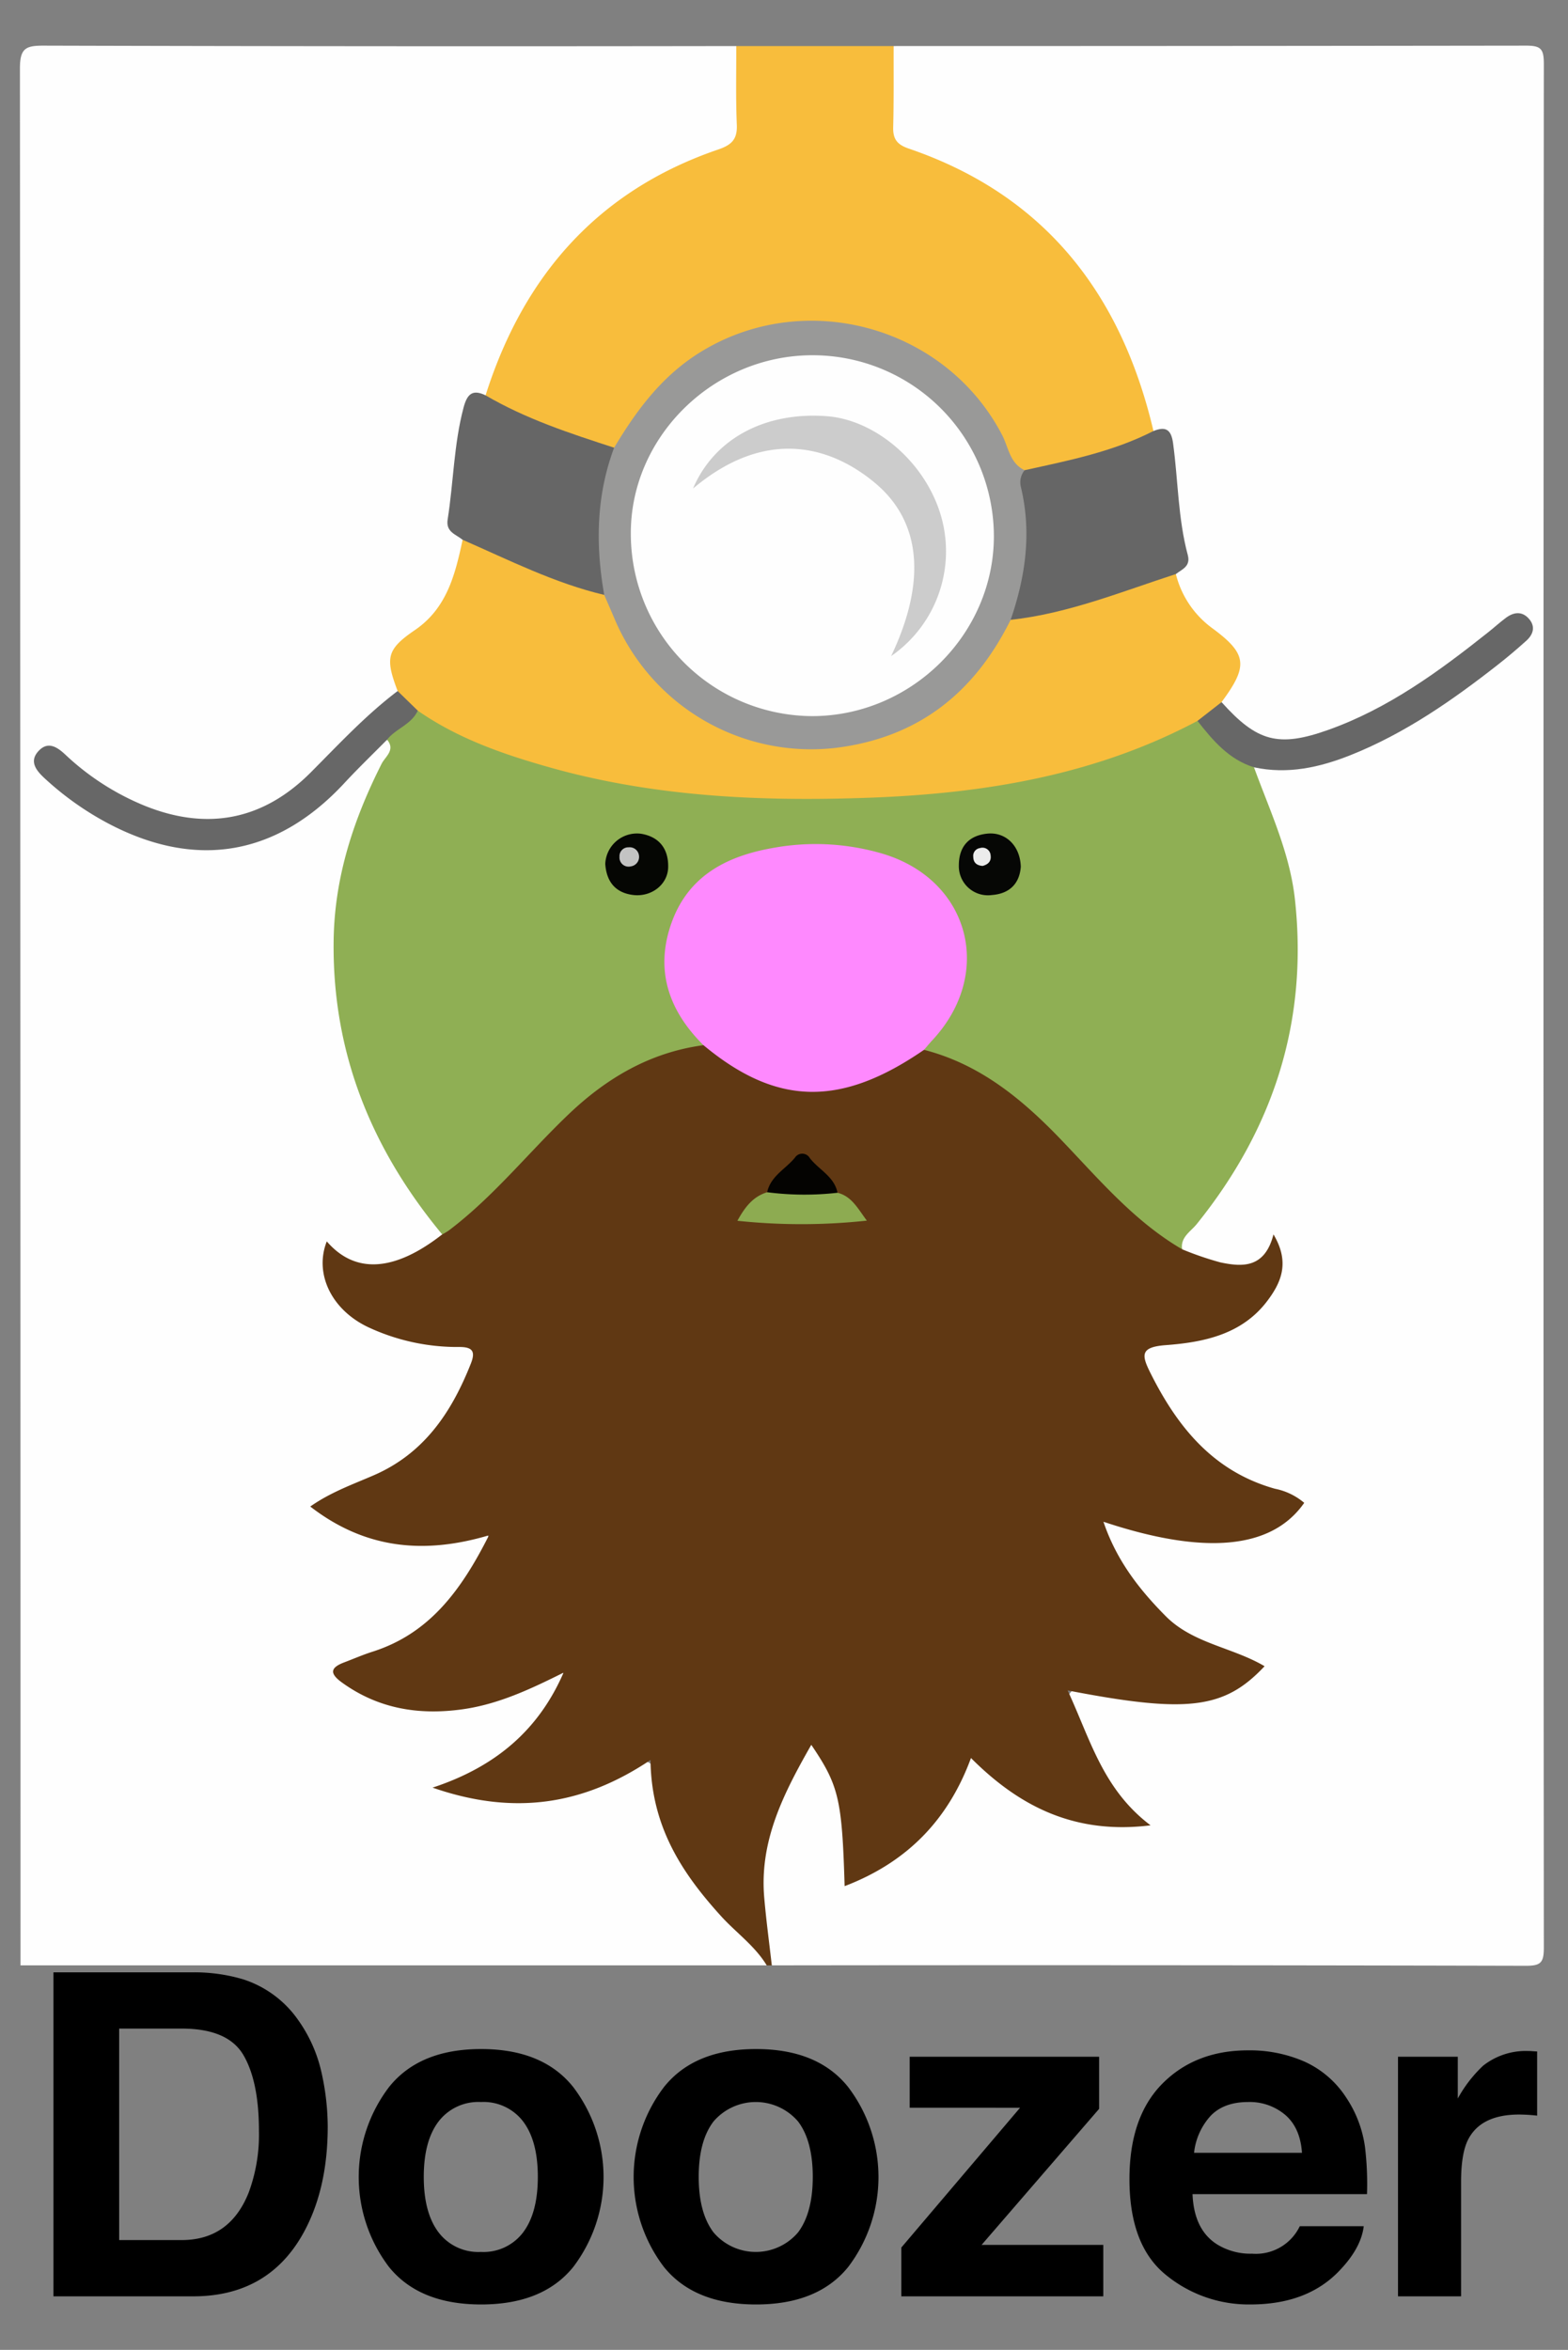 <svg id="Layer_1" data-name="Layer 1" xmlns="http://www.w3.org/2000/svg" viewBox="-1.029 -4.9 308.88 462.8"><rect x="-1.029" y="-4.9" width="308.88" height="462.8" fill="#808080" stroke="none"/><defs><style>.cls-1{fill:#fefefe;}.cls-2{fill:#603813;}.cls-3{fill:#f8bd3c;}.cls-4{fill:#8faf54;}.cls-5{fill:#666;}.cls-6{fill:#676767;}.cls-7{fill:#fe89fe;}.cls-8{fill:#8dab51;}.cls-9{fill:#040301;}.cls-10{fill:#999998;}.cls-11{fill:#060705;}.cls-12{fill:#050603;}.cls-13{fill:#ececec;}.cls-14{fill:#c3c3c3;}.cls-15{fill:#ccc;}</style></defs><title>doozer</title><path class="cls-1" d="M150.009,382.173h-147v-4.386q0-184.611-.11-369.223c-.004-3.984,1.161-4.485,4.712-4.475q68.198.191,136.397.084c2.431,5.943,1.338,12.062.733,18.11-.198,1.975-2.17,2.842-3.943,3.451-22.424,7.711-36.489,23.553-44.303,45.49A6.236,6.236,0,0,1,95.271,73.378a6.502,6.502,0,0,0-4.238,4.976c-1.366,5.983-1.562,12.091-2.326,18.136-.231,1.831.981,3.076,1.806,4.483.582,7.102-1.853,13.398-7.289,17.54-4.572,3.483-6.58,7.087-5.453,12.566-6.906,7.846-13.816,15.764-22.537,21.648-9.545,6.44-19.716,6.182-29.939,1.451a59.832,59.832,0,0,1-13.745-8.991c-.886-.758-2.087-1.569-3.11-.542-1.044,1.048-.216,2.26.62,3.061,14.437,13.82,38.684,20.841,56.246,1.347,2.914-3.234,5.101-7.51,10.098-8.266,2.176,1.483.973,3.252.295,4.846-1.233,2.899-2.923,5.592-4.046,8.545-10.408,27.369-5.988,52.726,10.385,76.463,1.589,2.304,3.754,4.247,4.502,7.084-3.571,7.049-14.618,9.525-23.102,4.688.652,5.452,2.723,9.447,7.171,12.044,5.16,3.014,10.844,4.117,16.74,4.453,5.676.324,6.742,1.975,4.559,7.359-3.838,9.468-9.869,16.903-19.654,20.83a71.787,71.787,0,0,0-9.462,4.797,26.996,26.996,0,0,0,15.117,5.897,44.481,44.481,0,0,0,12.942-.608c1.406-.324,3.167-1.023,4.214.379,1.165,1.561.05,3.22-.748,4.64-4.854,8.638-11.052,15.775-20.793,19.231-2.156.765-6.079.699-5.879,3.427.182,2.469,3.878,3.311,6.327,4.191,9.151,3.287,18.052,1.741,26.784-1.795.927-.375,1.798-.886,2.726-1.246,2.102-.816,4.596-3.288,6.352-1.509,2.077,2.105-.43,4.644-1.694,6.652-4.583,7.28-11.261,12.123-19.743,15.991,10.595,2.735,20.24,2.853,29.577-1.896,10.556-5.369,9.379-4.274,11.609,5.277,2.32,9.937,8.786,17.391,15.604,24.592C147.13,377.168,150.33,378.52,150.009,382.173Z"/><path class="cls-1" d="M175.009,4.173q62.25,0,124.5-.084c2.983-.009,3.584.602,3.582,3.584q-.142,185.5,0,371c.002,2.982-.598,3.59-3.581,3.583q-74.25-.175-148.5-.083c-3.497-7.907-3.751-16.115-1.857-24.38a49.895,49.895,0,0,1,6.34-15.689c2.957-4.663,4.357-4.51,7.129.452,2.939,5.263,3.841,10.899,3.73,16.855-.094,5.064.711,5.393,5.04,2.929a37.976,37.976,0,0,0,15.418-16.567c2.965-5.937,3.642-5.944,8.52-1.654,7.363,6.476,15.953,9.621,26.88,9.817-6.208-6.516-9.132-13.571-12.038-20.633-.693-1.684-1.688-3.504-.1-5.115,1.37-1.39,3.161-.76,4.728-.249a41.443,41.443,0,0,0,20.232,1.337,12.337,12.337,0,0,0,3.353-.974c2.32-1.141,5.946-1.683,5.948-4.509.002-2.382-3.565-2.476-5.669-3.195-11.114-3.796-17.418-12.368-22.418-22.265-.588-1.163-1.286-2.584-.265-3.759,1.069-1.232,2.526-.452,3.718-.03,6.006,2.127,12.058,3.782,18.548,3.35a27.351,27.351,0,0,0,11.481-3.08c1.281-.697,3.102-1.228,3.098-2.925-.004-1.945-2.075-1.948-3.386-2.335-12.144-3.584-19.505-12.233-24.728-23.163-2.692-5.635-1.983-6.669,4.29-7.629,6.608-1.011,13.204-2.16,17.869-7.802a12.763,12.763,0,0,0,3.418-8.187c-7.79,3.857-13.986,3.209-18.819-1.785-.532-2.631,1.043-4.438,2.546-6.196,12.49-14.606,18.213-31.91,19.456-50.715.675-10.208-1.964-20.075-5.746-29.593-1.018-2.563-2.773-4.993-2.155-8.018a1.871,1.871,0,0,1,1.609-1.016c12.12.831,22.3-4.338,32.127-10.467a141.71,141.71,0,0,0,16.847-12.425c1.16-.988,3.413-2.257,2.184-3.857-1.209-1.575-3.067.119-4.27,1.114a154.359,154.359,0,0,1-17.886,12.702c-7.524,4.601-15.163,8.935-24.476,8.98-6.157.03-9.976-2.82-12.298-8.223a6.845,6.845,0,0,1,.879-2.8c2.253-5.192,1.737-6.993-2.855-10.507-4.009-3.068-7.634-6.388-7.188-12.115.534-1.542,1.362-3.029,1.02-4.751-1.155-5.81-1.485-11.724-2.217-17.587-.284-2.273-1.083-4.105-3.272-5.11-1.458-1.73-1.703-3.929-2.33-5.981-7.024-22.979-20.908-39.765-43.901-48.099-4.298-1.558-6.283-4.067-5.824-8.51C174.186,13.273,172.444,8.518,175.009,4.173Z"/><path class="cls-2" d="M231.827,241.136a62.521,62.521,0,0,0,7.534,2.585c4.418.94,8.764,1.138,10.475-5.504,3.289,5.511,1.517,9.476-1.235,13.116-4.983,6.59-12.507,8.131-19.99,8.688-5.157.384-4.756,2.018-2.958,5.6,5.344,10.647,12.407,19.3,24.476,22.685a12.678,12.678,0,0,1,5.76,2.776c-6.345,9.095-19.516,10.399-39.549,3.724,2.541,7.538,6.995,13.28,12.258,18.584,5.373,5.415,13.149,6.124,19.482,9.867-7.924,8.442-15.193,9.333-38.798,4.766,4.426,9.485,6.882,19.435,16.339,26.572-14.787,1.836-25.722-3.586-35.378-13.257-4.49,12.208-12.625,20.552-24.889,25.234-.509-17.093-1.129-19.811-6.568-27.835-5.482,9.614-10.226,18.911-9.271,30.07.382,4.465.988,8.911,1.492,13.365h-1c-2.339-3.854-6.047-6.441-9.016-9.715-7.668-8.453-13.734-17.614-13.876-30.733-13.288,8.912-26.98,10.986-42.934,5.446,12.579-4.142,20.946-11.476,25.806-22.647-6.429,3.203-12.807,6.231-19.93,7.223-8.574,1.193-16.562-.091-23.741-5.289-2.458-1.78-2.278-2.918.444-3.948,1.868-.707,3.705-1.51,5.605-2.115,11.218-3.574,17.476-12.102,22.93-22.92-13.028,3.868-24.551,2.575-35.203-5.665,3.996-2.812,8.343-4.35,12.513-6.159,9.915-4.302,15.324-12.401,19.116-21.985.945-2.389.358-3.284-2.266-3.28a41.489,41.489,0,0,1-17.925-3.887c-7.308-3.444-10.683-10.595-8.186-16.908,5.57,6.459,13.316,5.99,22.738-1.378.899-2.958,3.786-4.057,5.722-6.034q9.561-9.764,19.319-19.335A49.541,49.541,0,0,1,131.975,200.747a9.865,9.865,0,0,1,6.338-.218,5.389,5.389,0,0,1,1.335.655c12.392,9.41,25.078,10.247,38.122,1.353a7.637,7.637,0,0,1,2.735-1.147c8.85.491,15.585,5.41,21.773,10.989,9.732,8.774,18.058,19.042,28.51,27.074A4.409,4.409,0,0,1,231.827,241.136Z"/><path class="cls-3" d="M175.009,4.173c-.017,5.317.049,10.636-.09,15.95-.062,2.36.753,3.451,3.082,4.246,26.832,9.168,41.859,28.643,48.189,55.617a3.848,3.848,0,0,1-2.678,2.741c-7.164,2.686-14.318,5.446-22.12,5.64-3.84-.567-4.539-4.01-6.024-6.686-8.263-14.894-21.053-22.548-37.912-22.056-14.562.425-25.923,7.458-33.685,19.97-1.032,1.663-1.663,3.695-3.861,4.328-8.6-1.099-16.139-5.161-23.893-8.61a2.122,2.122,0,0,1-1.392-2.349c7.462-23.542,22.117-40.323,45.836-48.423,2.655-.906,3.777-2.02,3.655-4.878-.219-5.156-.091-10.326-.108-15.49Z"/><path class="cls-4" d="M137.55,200.947c-10.469,1.402-19.068,6.452-26.582,13.62-7.933,7.568-14.795,16.241-23.615,22.894a12.96,12.96,0,0,1-1.27.754c-13.948-16.81-21.711-35.843-21.386-57.978.183-12.449,3.924-23.779,9.451-34.718.707-1.4,2.777-2.716,1.072-4.743,1.118-3.456,3.647-5.243,7.072-5.986a126.665,126.665,0,0,0,46.461,14.269c32.844,3.653,65.419,3.209,96.846-9.024,2.786-1.084,5.234-2.939,8.225-3.512,5.046,1.981,8.114,6.459,12.17,9.696,3.118,8.545,7.062,16.827,8.067,26.034,2.627,24.067-4.262,45.231-19.355,63.938-1.19,1.475-3.215,2.551-2.878,4.945-9.451-5.513-16.397-13.82-23.816-21.556-7.681-8.01-15.997-14.885-27.021-17.719-.241-1.905,1.166-3.021,2.113-4.34,9.672-13.465,4.366-28.959-11.598-33.216-9.351-2.494-18.775-2.715-27.798,1.52-12.464,5.851-15.992,19.014-8.388,30.497C136.247,197.723,138.266,198.716,137.55,200.947Z"/><path class="cls-3" d="M234.865,137.077c-20.124,10.704-41.956,14.282-64.366,15.122-21.326.799-42.533-.117-63.258-5.966-9.157-2.584-18.081-5.677-25.977-11.177-2.321-.26-3.481-1.712-3.962-3.861-2.5-6.55-2.127-8.232,3.406-12.009,6.312-4.308,7.935-10.968,9.394-17.775,1.33-.902,2.571-.216,3.73.328,7.929,3.718,16.182,6.633,24.312,9.855,1.735,1.219,2.385,3.122,3.164,4.962a40.867,40.867,0,0,0,60.599,17.848,42.545,42.545,0,0,0,12.562-13.277c1.034-1.684,1.824-3.582,3.666-4.642,9.498-2.403,18.926-5.044,28.185-8.268,1.373-.478,2.845-1.085,4.284-.058a18.821,18.821,0,0,0,7.058,10.578c6.991,5.13,7.271,7.465,1.939,14.644C238.927,135.77,237.136,136.731,234.865,137.077Z"/><path class="cls-5" d="M117.996,112.266c-9.803-2.321-18.744-6.859-27.894-10.857-1.318-1.081-3.343-1.507-2.948-4.007,1.158-7.326,1.211-14.798,3.135-22.036.704-2.646,1.746-3.661,4.338-2.403,7.943,4.654,16.626,7.493,25.319,10.311,1.059,1.151.778,2.506.378,3.743-2.24,6.919-2.236,13.967-1.388,21.082C119.113,109.586,119.228,111.085,117.996,112.266Z"/><path class="cls-6" d="M77.303,131.195q1.98,1.93,3.961,3.861c-1.227,2.742-4.318,3.516-6.046,5.724-2.799,2.836-5.678,5.603-8.389,8.526-13.277,14.321-29.193,17.086-46.487,7.999a59.233,59.233,0,0,1-12.575-8.916c-1.713-1.576-3.156-3.411-1.092-5.495,1.816-1.833,3.58-.653,5.176.836A50.655,50.655,0,0,0,27.262,153.702c12.395,5.077,23.483,3.003,32.954-6.505C65.731,141.661,71.045,135.929,77.303,131.195Z"/><path class="cls-5" d="M230.607,108.159c-10.723,3.465-21.21,7.784-32.552,9.016-1.256-1.534-.608-3.178-.128-4.712,1.968-6.289,2.019-12.67,1.199-19.129-.264-2.081-.901-4.359,1.681-5.627,8.664-1.904,17.384-3.625,25.382-7.719,2.373-.952,3.491-.345,3.864,2.39,1,7.34.966,14.823,2.897,22.029C233.555,106.665,231.839,107.195,230.607,108.159Z"/><path class="cls-6" d="M234.865,137.077q2.369-1.848,4.738-3.696c6.998,7.806,11.214,8.98,21.122,5.433,11.78-4.217,21.729-11.502,31.409-19.194,1.174-.933,2.285-1.947,3.486-2.841,1.496-1.114,3.118-1.364,4.479.126,1.399,1.532.945,3.118-.461,4.386-1.854,1.672-3.766,3.287-5.733,4.825-8.948,6.998-18.241,13.459-28.872,17.697-6.117,2.438-12.41,3.836-19.038,2.406C241.047,144.679,237.9,140.946,234.865,137.077Z"/><path class="cls-7" d="M137.55,200.947c-6.84-6.793-9.627-14.759-6.297-24.091,3.276-9.18,10.733-13.099,19.789-14.718a46.633,46.633,0,0,1,21.754,1.087c17.219,5.131,22.097,23.627,9.814,36.772-.562.602-1.082,1.244-1.62,1.866C164.567,213.178,151.938,212.912,137.55,200.947Z"/><path class="cls-8" d="M163.953,230.012c2.818.698,4.022,3.154,5.778,5.486a119.627,119.627,0,0,1-25.498.031c1.61-2.956,3.228-4.8,5.859-5.622A16.708,16.708,0,0,1,163.953,230.012Z"/><path class="cls-9" d="M163.953,230.012a57.222,57.222,0,0,1-13.86-.105c.686-3.177,3.62-4.558,5.468-6.805a1.72,1.72,0,0,1,2.946.092C160.286,225.496,163.318,226.801,163.953,230.012Z"/><path class="cls-10" d="M200.807,87.706a3.788,3.788,0,0,0-.74,3.277c2.158,8.954.934,17.637-2.012,26.192-7.141,14.394-18.226,23.236-34.539,25.229A42.056,42.056,0,0,1,120.162,117.285c-.705-1.68-1.443-3.347-2.165-5.019-1.728-9.823-1.591-19.522,1.95-28.991,4.383-7.311,9.301-14.001,16.777-18.687C157.261,51.714,185.123,59.195,196.372,80.759,197.631,83.172,197.87,86.334,200.807,87.706Z"/><path class="cls-11" d="M200.057,165.797c-.205,2.987-1.897,5.285-5.683,5.576a5.734,5.734,0,0,1-6.521-5.828c.002-3.697,1.946-5.904,5.636-6.267C197.044,158.929,199.927,161.623,200.057,165.797Z"/><path class="cls-12" d="M118.201,165.242a6.259,6.259,0,0,1,7.001-5.945c3.659.586,5.47,3.009,5.392,6.606-.075,3.433-3.335,5.915-6.932,5.458C119.873,170.88,118.412,168.364,118.201,165.242Z"/><path class="cls-1" d="M158.921,136.138a35.903,35.903,0,0,1-35.682-35.661c-.224-19.219,16.179-35.436,35.818-35.413A35.701,35.701,0,0,1,194.755,100.612C194.804,119.977,178.494,136.146,158.921,136.138Z"/><path class="cls-13" d="M192.539,165.642c-1.108-.078-1.822-.597-1.844-1.78a1.546,1.546,0,0,1,1.325-1.736,1.605,1.605,0,0,1,2.091,1.429C194.281,164.729,193.616,165.358,192.539,165.642Z"/><path class="cls-14" d="M124.847,163.621a1.881,1.881,0,0,1-1.604,2.109,1.794,1.794,0,0,1-2.235-1.896,1.735,1.735,0,0,1,1.799-1.857A1.847,1.847,0,0,1,124.847,163.621Z"/><path class="cls-15" d="M135.487,91.318c4.299-10.069,14.5-15.151,26.376-14.248,9.572.728,19.484,9.069,22.528,19.823a25.103,25.103,0,0,1-9.877,27.426c6.961-14.608,5.983-26.439-3.155-34.088C163.23,83.427,150.363,78.804,135.487,91.318Z"/><path d="M46.893,384.93a21.092,21.092,0,0,1,10.875,8.096,28.399,28.399,0,0,1,4.549,10.304,49.41,49.41,0,0,1,1.213,10.563q0,12.728-5.112,21.56-6.932,11.906-21.403,11.905H9.502v-63.812H37.015A33.606,33.606,0,0,1,46.893,384.93ZM22.446,394.627v41.647H34.761q9.453,0,13.181-9.308a32.787,32.787,0,0,0,2.038-12.165q0-9.741-3.057-14.958-3.057-5.216-12.162-5.217Z"/><path d="M111.888,441.585q-5.974,7.374-18.139,7.374-12.166,0-18.14-7.374a29.279,29.279,0,0,1,0-35.448q5.974-7.482,18.14-7.483,12.165,0,18.139,7.483a29.277,29.277,0,0,1,0,35.448Zm-9.871-6.819q2.9-3.848,2.901-10.938,0-7.09-2.901-10.915a9.808,9.808,0,0,0-8.312-3.826,9.866,9.866,0,0,0-8.334,3.826q-2.922,3.825-2.922,10.915,0,7.09,2.922,10.938a9.842,9.842,0,0,0,8.334,3.847A9.785,9.785,0,0,0,102.018,434.766Z"/><path d="M166.047,441.585q-5.974,7.374-18.14,7.374-12.165,0-18.139-7.374a29.279,29.279,0,0,1,0-35.448q5.974-7.482,18.139-7.483,12.166,0,18.14,7.483a29.277,29.277,0,0,1,0,35.448Zm-9.87-6.819q2.899-3.848,2.9-10.938,0-7.09-2.9-10.915a10.965,10.965,0,0,0-16.646,0q-2.922,3.825-2.922,10.915,0,7.09,2.922,10.938a10.927,10.927,0,0,0,16.646,0Z"/><path d="M178.169,410.213V400.169H215.486v10.26L192.332,437.227h23.977v10.131H176.523v-9.611l23.392-27.533Z"/><path d="M255.934,401.125a19.196,19.196,0,0,1,8.154,6.98,23.202,23.202,0,0,1,3.76,9.756,60.369,60.369,0,0,1,.406,9.365H233.886q.287,7.1,4.935,9.957a12.531,12.531,0,0,0,6.803,1.775,9.586,9.586,0,0,0,9.391-5.412H267.611q-.498,4.2-4.574,8.529-6.341,6.883-17.753,6.883a25.721,25.721,0,0,1-16.622-5.806q-7.201-5.805-7.2-18.893,0-12.261,6.5-18.804,6.5-6.543,16.875-6.544A26.859,26.859,0,0,1,255.934,401.125Zm-18.458,10.658a12.824,12.824,0,0,0-3.287,7.305H255.446q-.337-4.913-3.287-7.457a10.814,10.814,0,0,0-7.317-2.544Q240.089,409.087,237.476,411.783Z"/><path d="M300.708,399.064q.237.023,1.061.065v12.642q-1.169-.13-2.078-.174-.91-.042-1.472-.043-7.447,0-10.001,4.849-1.428,2.728-1.429,8.398v22.556H274.364V400.169h11.775v8.226a26.13,26.13,0,0,1,4.979-6.451,13.559,13.559,0,0,1,9.005-2.9C300.353,399.043,300.548,399.051,300.708,399.064Z"/></svg>